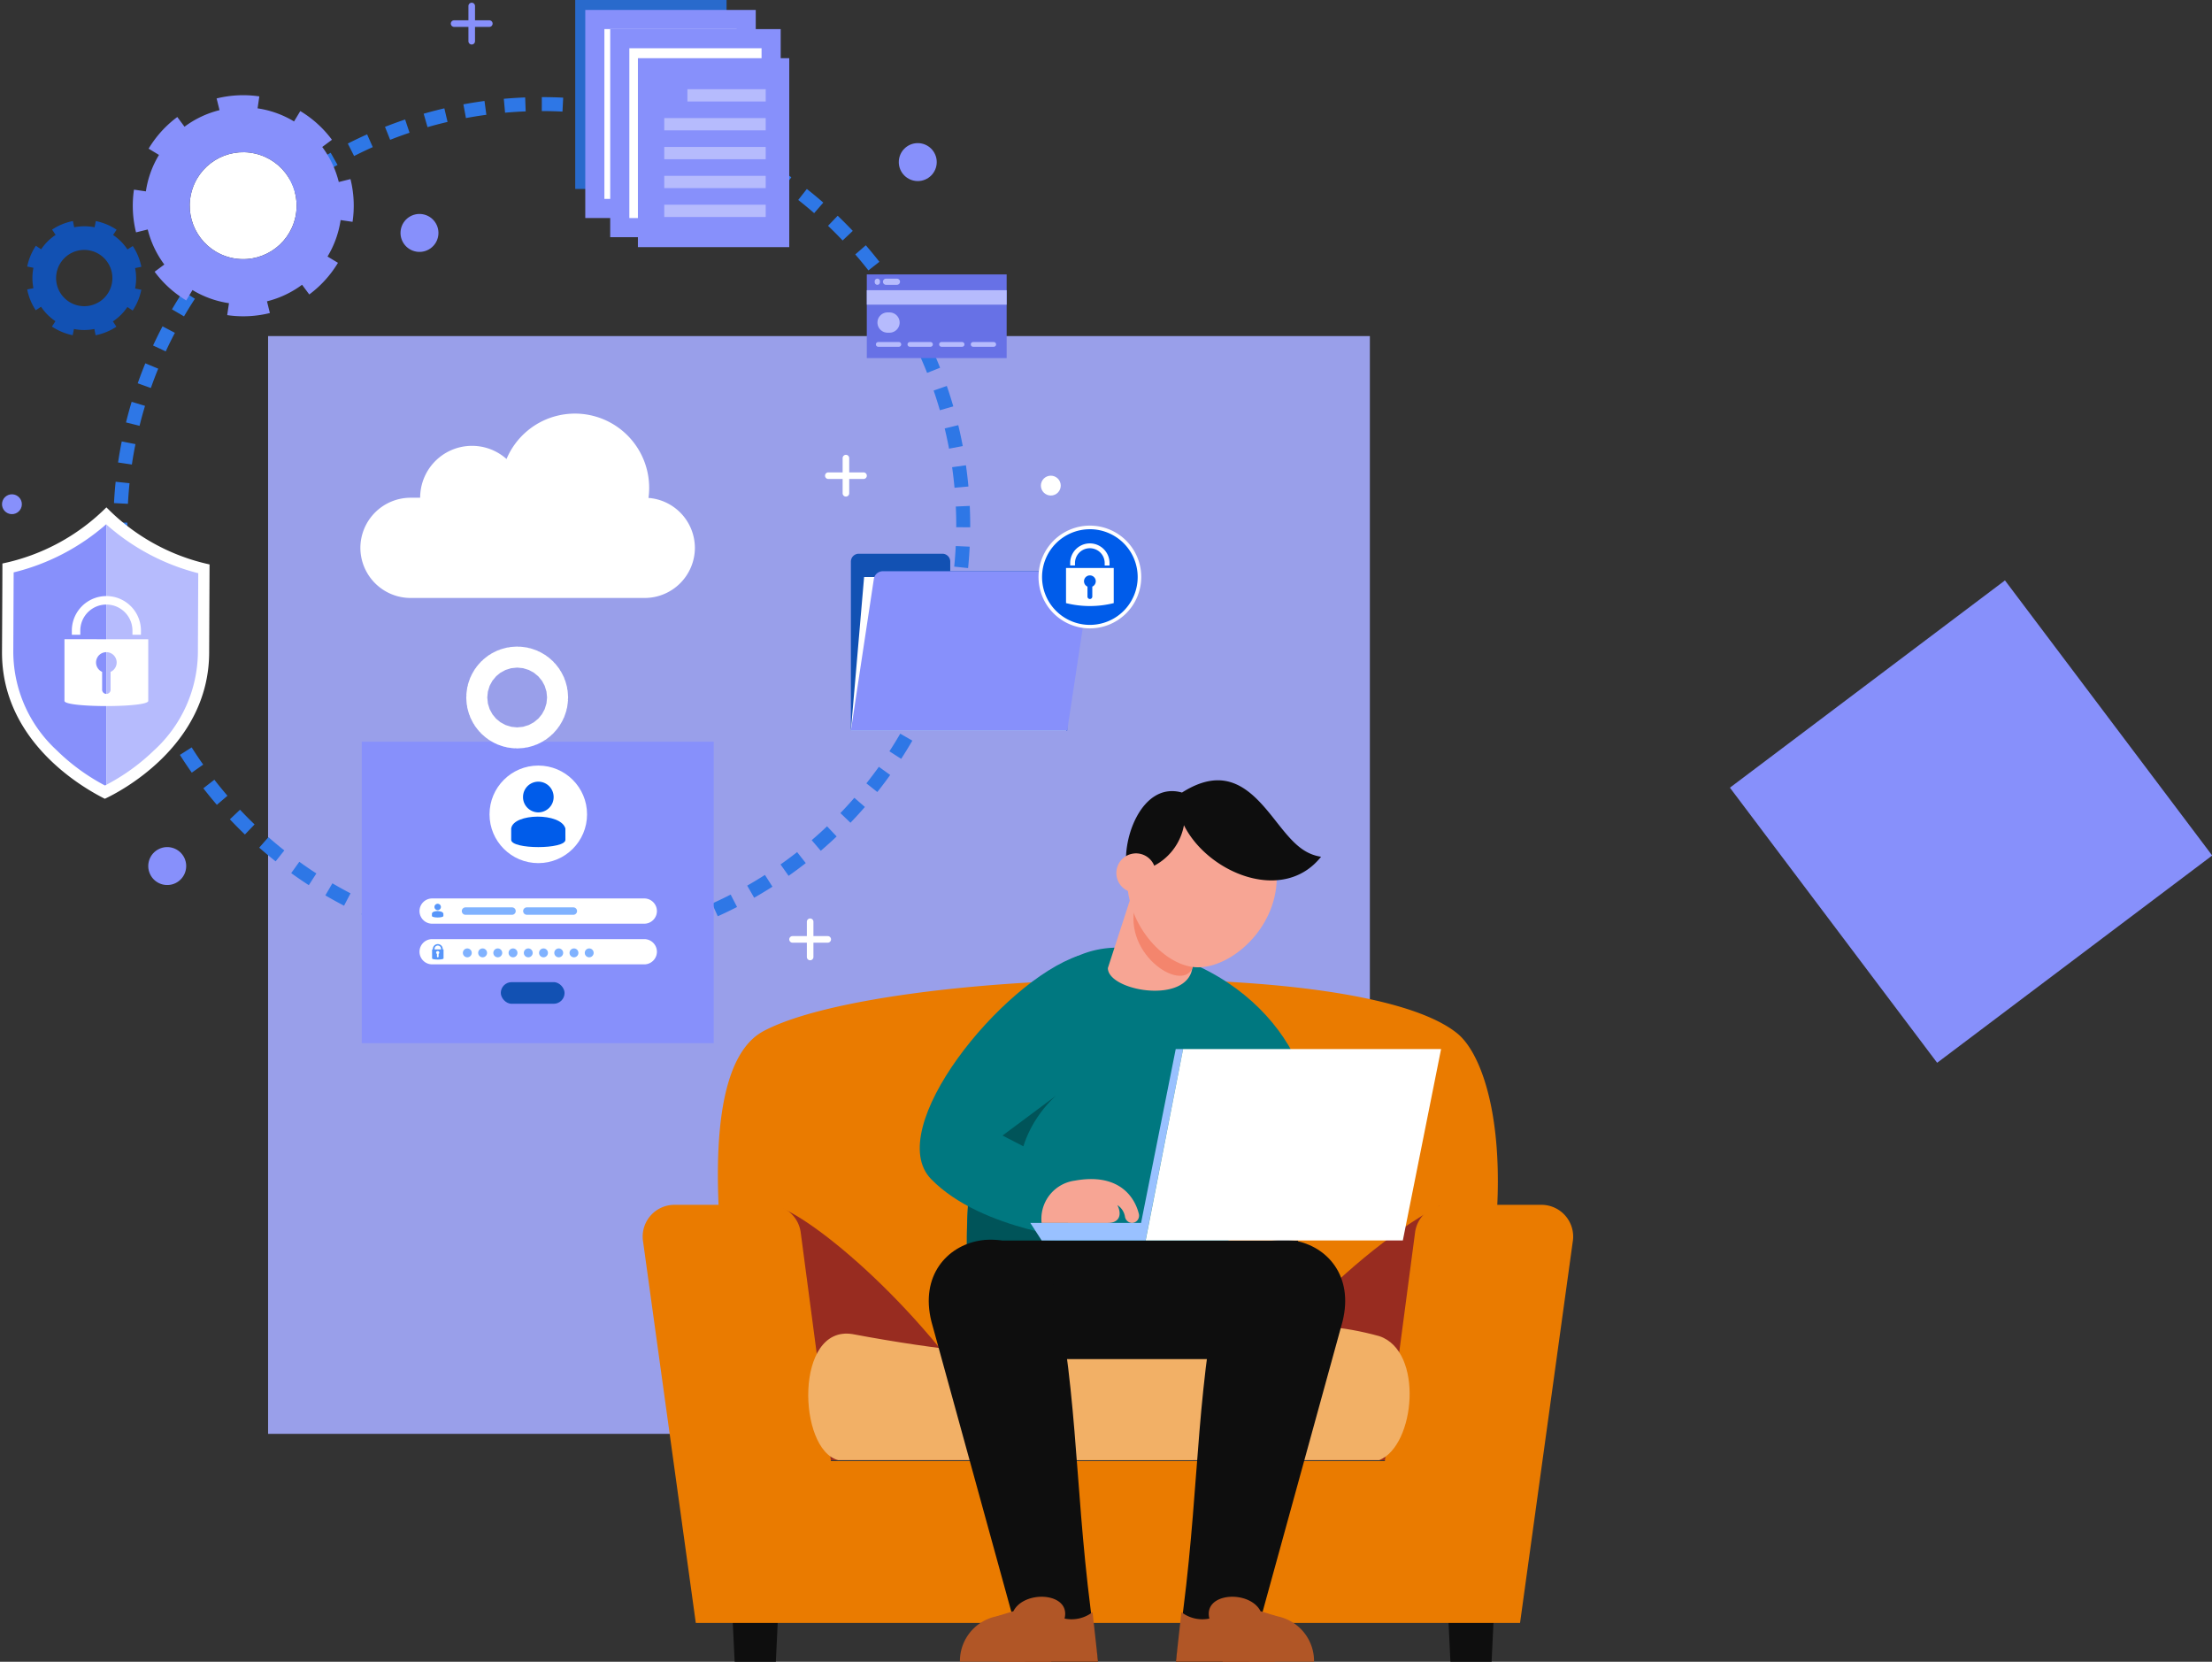 <svg xmlns="http://www.w3.org/2000/svg" width="115.665" height="86.875" viewBox="0 0 115.665 86.875">
  <rect x="0" y="0" width="115.665" height="86.875" fill="#333333" stroke="none"/>
  <g id="Group_41419" data-name="Group 41419" transform="translate(-190.687 -8.78)">
    <rect id="Rectangle_3567" data-name="Rectangle 3567" width="18" height="18" transform="matrix(0.799, -0.602, 0.602, 0.799, 281.144, 49.959)" fill="#8790fb"/>
    <g id="Group_36755" data-name="Group 36755" transform="translate(190.687 8.78)">
      <g id="window" transform="translate(14.018 17.57)">
        <rect id="Rectangle_3588" data-name="Rectangle 3588" width="57.612" height="57.39" fill="#999fea"/>
      </g>
      <g id="system" transform="translate(0)">
        <g id="Group_36739" data-name="Group 36739">
          <g id="Group_36735" data-name="Group 36735" transform="translate(0.105)">
            <path id="Path_26696" data-name="Path 26696" d="M22.036,0A22.036,22.036,0,1,1,0,22.036,22.036,22.036,0,0,1,22.036,0Z" transform="translate(6.19 5.442)" fill="none" stroke="#2e77e6" stroke-width="0.73" stroke-dasharray="1.1 1"/>
            <path id="Path_26623" data-name="Path 26623" d="M709.921,666.863a3.882,3.882,0,0,0-7.423-2.035,2.711,2.711,0,0,0-4.516,2.025h-.506a2.628,2.628,0,0,0-2.62,2.62h0a2.628,2.628,0,0,0,2.62,2.62h12.252a2.628,2.628,0,0,0,2.62-2.62h0A2.627,2.627,0,0,0,709.921,666.863Z" transform="translate(-676.117 -640.832)" fill="#fff"/>
            <g id="Group_36712" data-name="Group 36712" transform="translate(18.812 38.774)">
              <rect id="Rectangle_3594" data-name="Rectangle 3594" width="18.403" height="15.761" fill="#8790fb"/>
              <g id="Group_36711" data-name="Group 36711" transform="translate(3.019 1.249)">
                <g id="Group_36710" data-name="Group 36710">
                  <path id="Path_26624" data-name="Path 26624" d="M780.929,1273.206H769.835a.662.662,0,0,1-.66-.66h0a.662.662,0,0,1,.66-.66h11.094a.662.662,0,0,1,.66.66h0A.662.662,0,0,1,780.929,1273.206Z" transform="translate(-769.175 -1264.939)" fill="#fff"/>
                  <path id="Path_26625" data-name="Path 26625" d="M780.929,1324.32H769.835a.662.662,0,0,1-.66-.66h0a.662.662,0,0,1,.66-.66h11.094a.662.662,0,0,1,.66.66h0A.662.662,0,0,1,780.929,1324.32Z" transform="translate(-769.175 -1313.927)" fill="#fff"/>
                  <g id="Group_36703" data-name="Group 36703" transform="translate(2.267 9.56)">
                    <path id="Path_26626" data-name="Path 26626" d="M824.141,1334.921a.232.232,0,1,1-.232-.232A.232.232,0,0,1,824.141,1334.921Z" transform="translate(-823.676 -1334.689)" fill="#80b2ff"/>
                    <path id="Path_26627" data-name="Path 26627" d="M843.3,1334.921a.232.232,0,1,1-.232-.232A.232.232,0,0,1,843.3,1334.921Z" transform="translate(-842.035 -1334.689)" fill="#80b2ff"/>
                    <path id="Path_26628" data-name="Path 26628" d="M862.453,1334.921a.232.232,0,1,1-.232-.232A.232.232,0,0,1,862.453,1334.921Z" transform="translate(-860.395 -1334.689)" fill="#80b2ff"/>
                    <path id="Path_26629" data-name="Path 26629" d="M881.61,1334.921a.232.232,0,1,1-.232-.232A.232.232,0,0,1,881.61,1334.921Z" transform="translate(-878.755 -1334.689)" fill="#80b2ff"/>
                    <path id="Path_26630" data-name="Path 26630" d="M900.766,1334.921a.232.232,0,1,1-.232-.232A.232.232,0,0,1,900.766,1334.921Z" transform="translate(-897.114 -1334.689)" fill="#80b2ff"/>
                    <path id="Path_26631" data-name="Path 26631" d="M919.922,1334.921a.232.232,0,1,1-.232-.232A.232.232,0,0,1,919.922,1334.921Z" transform="translate(-915.473 -1334.689)" fill="#80b2ff"/>
                    <path id="Path_26632" data-name="Path 26632" d="M939.078,1334.921a.232.232,0,1,1-.232-.232A.232.232,0,0,1,939.078,1334.921Z" transform="translate(-933.833 -1334.689)" fill="#80b2ff"/>
                    <path id="Path_26633" data-name="Path 26633" d="M958.235,1334.921a.232.232,0,1,1-.232-.232A.232.232,0,0,1,958.235,1334.921Z" transform="translate(-952.193 -1334.689)" fill="#80b2ff"/>
                    <path id="Path_26634" data-name="Path 26634" d="M977.391,1334.921a.232.232,0,1,1-.232-.232A.232.232,0,0,1,977.391,1334.921Z" transform="translate(-970.552 -1334.689)" fill="#80b2ff"/>
                  </g>
                  <g id="Group_36706" data-name="Group 36706" transform="translate(3.661)">
                    <circle id="Ellipse_255" data-name="Ellipse 255" cx="2.55" cy="2.55" r="2.55" fill="#fff"/>
                    <g id="Group_36705" data-name="Group 36705" transform="translate(1.133 0.839)">
                      <g id="Group_36704" data-name="Group 36704" transform="translate(0.617)">
                        <path id="Path_26635" data-name="Path 26635" d="M900.051,1126.622a.806.806,0,0,0,.626-.306.786.786,0,0,0,.172-.5.8.8,0,1,0-1.6,0,.784.784,0,0,0,.172.5A.808.808,0,0,0,900.051,1126.622Z" transform="translate(-899.247 -1125.013)" fill="#005cea"/>
                      </g>
                      <path id="Path_26636" data-name="Path 26636" d="M887.249,1170.256c0,.508-2.835.508-2.835,0v-.592c.112-.809,2.6-.843,2.834,0Z" transform="translate(-884.414 -1167.214)" fill="#005cea"/>
                    </g>
                  </g>
                  <path id="Path_26637" data-name="Path 26637" d="M785.4,1329.143v-.035a.26.26,0,0,0-.519,0v.035h-.039v.468c0,.081.6.081.6,0v-.468Zm-.427-.035a.168.168,0,1,1,.336,0v.035h-.336Zm.211.271v.135a.043.043,0,0,1-.045.042.04.04,0,0,1-.042-.042v-.135a.078.078,0,0,1-.042-.069.083.083,0,1,1,.166,0A.083.083,0,0,1,785.18,1329.379Z" transform="translate(-784.185 -1319.531)" fill="#5896fa"/>
                  <g id="Group_36709" data-name="Group 36709" transform="translate(0.648 7.22)">
                    <g id="Group_36708" data-name="Group 36708">
                      <g id="Group_36707" data-name="Group 36707" transform="translate(0.133)">
                        <path id="Path_26638" data-name="Path 26638" d="M788.133,1278.781a.17.17,0,0,0,.132-.065.165.165,0,0,0,.036-.1.169.169,0,1,0-.338,0,.165.165,0,0,0,.036.1A.171.171,0,0,0,788.133,1278.781Z" transform="translate(-787.963 -1278.442)" fill="#5896fa"/>
                      </g>
                      <path id="Path_26639" data-name="Path 26639" d="M785.36,1287.989c0,.107-.6.107-.6,0l0-.125c.024-.171.549-.178.6,0Z" transform="translate(-784.759 -1287.347)" fill="#5896fa"/>
                    </g>
                    <path id="Path_26640" data-name="Path 26640" d="M824.989,1283.486h-2.431a.194.194,0,0,1-.194-.194h0a.194.194,0,0,1,.194-.194h2.431a.194.194,0,0,1,.194.194h0A.194.194,0,0,1,824.989,1283.486Z" transform="translate(-820.8 -1282.905)" fill="#80b2ff"/>
                    <path id="Path_26641" data-name="Path 26641" d="M902.083,1283.486h-2.431a.194.194,0,0,1-.194-.194h0a.194.194,0,0,1,.194-.194h2.431a.194.194,0,0,1,.194.194h0A.194.194,0,0,1,902.083,1283.486Z" transform="translate(-894.687 -1282.905)" fill="#80b2ff"/>
                  </g>
                </g>
                <rect id="Rectangle_3595" data-name="Rectangle 3595" width="3.334" height="1.131" rx="0.566" transform="translate(4.251 11.322)" fill="#1251b3"/>
              </g>
            </g>
            <g id="Group_36720" data-name="Group 36720" transform="translate(0 26.523)">
              <g id="Group_36718" data-name="Group 36718">
                <g id="Group_36714" data-name="Group 36714">
                  <g id="Group_36713" data-name="Group 36713">
                    <path id="Path_26642" data-name="Path 26642" d="M244.649,850.055h0c0-.018,0-.026,0-.028S244.649,850.055,244.649,850.055Z" transform="translate(-244.635 -847.125)" fill="#d9ffff"/>
                    <path id="Path_26643" data-name="Path 26643" d="M244.649,850.055h0c0-.018,0-.026,0-.028S244.649,850.055,244.649,850.055Z" transform="translate(-244.635 -847.125)" fill="#d9ffff"/>
                    <path id="Path_26644" data-name="Path 26644" d="M505.384,851.221s0-.025,0-.028,0,.01,0,.028Z" transform="translate(-494.525 -848.243)" fill="#d9ffff"/>
                    <path id="Path_26645" data-name="Path 26645" d="M505.384,851.221s0-.025,0-.028,0,.01,0,.028Z" transform="translate(-494.525 -848.243)" fill="#d9ffff"/>
                    <path id="Path_26646" data-name="Path 26646" d="M249.763,780.259a10.813,10.813,0,0,1-5.438,2.936c0,.144,0,.943-.021,4.623-.022,4.909,4.65,7.308,5.376,7.677.7-.323,5.434-2.719,5.456-7.628.016-3.68.02-4.479.021-4.623A10.754,10.754,0,0,1,249.763,780.259Z" transform="translate(-244.304 -780.259)" fill="#fff"/>
                  </g>
                </g>
                <g id="Group_36717" data-name="Group 36717" transform="translate(0.59 0.887)">
                  <g id="Group_36715" data-name="Group 36715">
                    <path id="Path_26647" data-name="Path 26647" d="M263.344,801.592a11.476,11.476,0,0,1-4.837,2.514l-.019,4.16a7.02,7.02,0,0,0,2.247,5.118,10.752,10.752,0,0,0,2.547,1.863l.072-.037V801.6Z" transform="translate(-258.488 -801.592)" fill="#8790fb"/>
                  </g>
                  <g id="Group_36716" data-name="Group 36716" transform="translate(4.867 0.01)">
                    <path id="Path_26648" data-name="Path 26648" d="M375.5,801.825v13.607a10.757,10.757,0,0,0,2.492-1.8,7.02,7.02,0,0,0,2.293-5.1l.019-4.16A11.48,11.48,0,0,1,375.5,801.825Z" transform="translate(-375.499 -801.825)" fill="#b6bbfd"/>
                  </g>
                </g>
              </g>
              <g id="Group_36719" data-name="Group 36719" transform="translate(3.266 4.639)">
                <path id="Path_26649" data-name="Path 26649" d="M322.831,945.973V949.2c0,.359,4.381.359,4.381,0v-3.222Zm2.412,1.711v.913a.222.222,0,1,1-.443,0v-.915a.539.539,0,1,1,.443,0Z" transform="translate(-322.831 -943.719)" fill="#fff"/>
                <path id="Path_26650" data-name="Path 26650" d="M335.672,893.812h-.443v-.217a1.363,1.363,0,1,0-2.727,0v.217h-.443v-.217a1.807,1.807,0,1,1,3.614,0Z" transform="translate(-331.674 -891.788)" fill="#fff"/>
              </g>
            </g>
            <g id="Group_36725" data-name="Group 36725" transform="translate(29.973)">
              <g id="Group_36721" data-name="Group 36721" transform="translate(0)">
                <rect id="Rectangle_3596" data-name="Rectangle 3596" width="7.914" height="9.878" fill="#296acc"/>
              </g>
              <g id="Group_36722" data-name="Group 36722" transform="translate(1.026 1.02)">
                <rect id="Rectangle_3597" data-name="Rectangle 3597" width="7.914" height="9.878" fill="#fff" stroke="#8790fb" stroke-miterlimit="10" stroke-width="1"/>
              </g>
              <g id="Group_36723" data-name="Group 36723" transform="translate(2.33 2.022)">
                <rect id="Rectangle_3598" data-name="Rectangle 3598" width="7.914" height="9.878" fill="#fff" stroke="#8790fb" stroke-miterlimit="10" stroke-width="1"/>
              </g>
              <g id="Group_36724" data-name="Group 36724" transform="translate(3.278 3.042)">
                <rect id="Rectangle_3599" data-name="Rectangle 3599" width="7.914" height="9.878" fill="#8790fb"/>
                <rect id="Rectangle_3600" data-name="Rectangle 3600" width="4.094" height="0.642" transform="translate(2.589 1.622)" fill="#b6bbfd"/>
                <rect id="Rectangle_3601" data-name="Rectangle 3601" width="5.304" height="0.642" transform="translate(1.378 3.131)" fill="#b6bbfd"/>
                <rect id="Rectangle_3602" data-name="Rectangle 3602" width="5.304" height="0.642" transform="translate(1.378 4.641)" fill="#b6bbfd"/>
                <rect id="Rectangle_3603" data-name="Rectangle 3603" width="5.304" height="0.642" transform="translate(1.378 6.15)" fill="#b6bbfd"/>
                <rect id="Rectangle_3604" data-name="Rectangle 3604" width="5.304" height="0.642" transform="translate(1.378 7.66)" fill="#b6bbfd"/>
              </g>
            </g>
            <g id="Group_36728" data-name="Group 36728" transform="translate(1.314 4.972)">
              <circle id="Ellipse_256" data-name="Ellipse 256" cx="2.795" cy="2.795" r="2.795" transform="translate(7.948 7.881) rotate(-77.096)" fill="#fff"/>
              <g id="Group_36726" data-name="Group 36726" transform="translate(5.518)">
                <path id="Path_26651" data-name="Path 26651" d="M418.759,270.545a5.128,5.128,0,0,0,.685-1.906l.208.031.411.06h.005a5.741,5.741,0,0,0-.108-2.233l-.612.152a5.129,5.129,0,0,0-.865-1.831l.507-.377a5.717,5.717,0,0,0-1.655-1.5l-.327.542a5.119,5.119,0,0,0-1.906-.685l.091-.625a5.779,5.779,0,0,0-2.233.108l.152.612a5.131,5.131,0,0,0-1.831.865l-.377-.507a5.719,5.719,0,0,0-1.5,1.655l.542.327a5.119,5.119,0,0,0-.685,1.906l-.442-.065-.181-.025h0a5.778,5.778,0,0,0,.108,2.233l.612-.151a5.14,5.14,0,0,0,.867,1.832l-.507.377a5.706,5.706,0,0,0,1.653,1.5l.327-.542a5.133,5.133,0,0,0,1.908.686l-.072.485-.02.139a5.768,5.768,0,0,0,2.231-.109l-.151-.612a5.184,5.184,0,0,0,1.834-.866l.377.507a5.749,5.749,0,0,0,1.5-1.654Zm-5.852-.264a2.794,2.794,0,1,1,3.836-.952A2.794,2.794,0,0,1,412.907,270.28Z" transform="translate(-408.57 -262.106)" fill="#8790fb"/>
              </g>
              <g id="Group_36727" data-name="Group 36727" transform="translate(0 6.578)">
                <path id="Path_26652" data-name="Path 26652" d="M281.145,421.761a2.7,2.7,0,0,0-.752-.756l.062-.092.122-.182v0a3.023,3.023,0,0,0-1.086-.453l-.066.325a2.7,2.7,0,0,0-1.066,0l-.065-.326a3.009,3.009,0,0,0-1.09.447l.184.278a2.7,2.7,0,0,0-.756.752l-.276-.185a3.042,3.042,0,0,0-.453,1.086l.325.066a2.7,2.7,0,0,0,0,1.066l-.326.065a3.011,3.011,0,0,0,.447,1.089l.278-.184a2.7,2.7,0,0,0,.752.756l-.131.2-.053.08h0a3.043,3.043,0,0,0,1.086.453l.066-.325a2.706,2.706,0,0,0,1.067,0l.065.326a3,3,0,0,0,1.088-.446l-.184-.278a2.7,2.7,0,0,0,.758-.752l.215.144.062.041a3.036,3.036,0,0,0,.452-1.086l-.325-.066a2.729,2.729,0,0,0,0-1.068l.326-.065a3.026,3.026,0,0,0-.448-1.088Zm-1.448,2.723a1.471,1.471,0,1,1,.414-2.039A1.471,1.471,0,0,1,279.7,424.484Z" transform="translate(-275.899 -420.271)" fill="#1251b3"/>
              </g>
            </g>
            <g id="Group_36729" data-name="Group 36729" transform="translate(45.22 14.346)">
              <rect id="Rectangle_3605" data-name="Rectangle 3605" width="7.313" height="4.374" transform="translate(0)" fill="#6771e6"/>
              <rect id="Rectangle_3606" data-name="Rectangle 3606" width="7.313" height="0.755" transform="translate(0 0.826)" fill="#b6bbfd"/>
              <path id="Path_26653" data-name="Path 26653" d="M1344.191,572.477h-1.075a.124.124,0,0,0-.124.124h0a.124.124,0,0,0,.124.124h1.075a.124.124,0,0,0,.124-.124h0A.124.124,0,0,0,1344.191,572.477Z" transform="translate(-1342.516 -568.942)" fill="#b6bbfd"/>
              <path id="Path_26654" data-name="Path 26654" d="M1383.948,572.477h-1.075a.124.124,0,0,0-.124.124h0a.124.124,0,0,0,.124.124h1.075a.124.124,0,0,0,.124-.124h0A.124.124,0,0,0,1383.948,572.477Z" transform="translate(-1380.619 -568.942)" fill="#b6bbfd"/>
              <path id="Path_26655" data-name="Path 26655" d="M1423.706,572.477h-1.075a.124.124,0,0,0-.124.124h0a.124.124,0,0,0,.124.124h1.075a.124.124,0,0,0,.124-.124h0A.124.124,0,0,0,1423.706,572.477Z" transform="translate(-1418.724 -568.942)" fill="#b6bbfd"/>
              <path id="Path_26656" data-name="Path 26656" d="M1463.463,572.477h-1.075a.124.124,0,0,0-.124.124h0a.124.124,0,0,0,.124.124h1.075a.124.124,0,0,0,.124-.124h0A.124.124,0,0,0,1463.463,572.477Z" transform="translate(-1456.827 -568.942)" fill="#b6bbfd"/>
              <path id="Path_26657" data-name="Path 26657" d="M1341.629,492.833h0a.137.137,0,0,0-.137.137v.048a.137.137,0,0,0,.137.137h0a.137.137,0,0,0,.137-.137v-.048A.137.137,0,0,0,1341.629,492.833Z" transform="translate(-1341.078 -492.611)" fill="#b6bbfd"/>
              <path id="Path_26658" data-name="Path 26658" d="M1351.852,492.994h0a.161.161,0,0,0,.161.161h.569a.161.161,0,0,0,.161-.161h0a.161.161,0,0,0-.161-.161h-.569A.161.161,0,0,0,1351.852,492.994Z" transform="translate(-1351.007 -492.611)" fill="#b6bbfd"/>
              <path id="Path_26697" data-name="Path 26697" d="M.53,0h.1a.53.53,0,0,1,0,1.06H.53A.53.53,0,0,1,.53,0Z" transform="translate(0.557 1.987)" fill="#b6bbfd"/>
            </g>
            <g id="Group_36734" data-name="Group 36734" transform="translate(44.389 26.499)">
              <g id="Group_36730" data-name="Group 36730" transform="translate(0 2.451)">
                <path id="Path_26659" data-name="Path 26659" d="M1316.749,839.532v-.5a.411.411,0,0,0-.411-.411h-4.373a.411.411,0,0,0-.411.411v8.831h11.311v-8.332Z" transform="translate(-1311.555 -838.622)" fill="#1251b3"/>
                <path id="Path_26660" data-name="Path 26660" d="M1323.337,867.808h-11.092l-.69,8.028h11.256Z" transform="translate(-1311.555 -866.594)" fill="#fff"/>
                <path id="Path_26661" data-name="Path 26661" d="M1322.866,868.843h-11.311l1.2-7.928a.474.474,0,0,1,.469-.4h10.352a.474.474,0,0,1,.469.545Z" transform="translate(-1311.555 -859.601)" fill="#8790fb"/>
              </g>
              <g id="Group_36733" data-name="Group 36733" transform="translate(8.83 0)">
                <g id="Group_36731" data-name="Group 36731" transform="translate(0)">
                  <circle id="Ellipse_257" data-name="Ellipse 257" cx="2.592" cy="2.592" r="2.592" transform="translate(0 3.665) rotate(-45)" fill="#005cea"/>
                  <path id="Path_26662" data-name="Path 26662" d="M1550.067,808.59a2.686,2.686,0,1,1,2.687-2.687A2.69,2.69,0,0,1,1550.067,808.59Zm0-5.183a2.5,2.5,0,1,0,2.5,2.5A2.5,2.5,0,0,0,1550.067,803.406Z" transform="translate(-1546.402 -802.238)" fill="#fff"/>
                </g>
                <g id="Group_36732" data-name="Group 36732" transform="translate(2.418 1.913)">
                  <path id="Path_26663" data-name="Path 26663" d="M1581.988,856.532v1.835a5.153,5.153,0,0,0,2.495,0v-1.835Zm1.374.974v.52a.126.126,0,1,1-.252,0v-.521a.307.307,0,1,1,.252,0Z" transform="translate(-1581.988 -855.249)" fill="#fff"/>
                  <path id="Path_26664" data-name="Path 26664" d="M1589.3,826.828h-.253V826.7a.776.776,0,1,0-1.553,0v.124h-.252V826.7a1.029,1.029,0,1,1,2.058,0Z" transform="translate(-1587.025 -825.675)" fill="#fff"/>
                </g>
              </g>
            </g>
          </g>
          <circle id="Ellipse_258" data-name="Ellipse 258" cx="0.992" cy="0.992" r="0.992" transform="translate(46.998 7.482)" fill="#8790fb"/>
          <circle id="Ellipse_259" data-name="Ellipse 259" cx="0.992" cy="0.992" r="0.992" transform="translate(20.789 12.987) rotate(-80.25)" fill="#8790fb"/>
          <circle id="Ellipse_260" data-name="Ellipse 260" cx="0.519" cy="0.519" r="0.519" transform="translate(54.428 24.868)" fill="#fff"/>
          <circle id="Ellipse_261" data-name="Ellipse 261" cx="0.519" cy="0.519" r="0.519" transform="translate(0 26.747) rotate(-76.789)" fill="#8790fb"/>
          <circle id="Ellipse_262" data-name="Ellipse 262" cx="0.992" cy="0.992" r="0.992" transform="translate(7.42 44.814) rotate(-25.745)" fill="#8790fb"/>
          <g id="Group_36736" data-name="Group 36736" transform="translate(23.574 0.143)">
            <path id="Path_26665" data-name="Path 26665" d="M830.876,148.187h0a.172.172,0,0,1-.172-.172v-1.841a.172.172,0,0,1,.172-.172h0a.172.172,0,0,1,.172.172v1.841A.172.172,0,0,1,830.876,148.187Z" transform="translate(-829.784 -146.003)" fill="#8790fb"/>
            <path id="Path_26666" data-name="Path 26666" d="M808.578,168.3h0a.172.172,0,0,1,.172-.172h1.841a.172.172,0,0,1,.172.172h0a.172.172,0,0,1-.172.172H808.75A.172.172,0,0,1,808.578,168.3Z" transform="translate(-808.578 -167.209)" fill="#8790fb"/>
          </g>
          <g id="Group_36737" data-name="Group 36737" transform="translate(43.141 23.776)">
            <path id="Path_26667" data-name="Path 26667" d="M1301.324,716.41h0a.172.172,0,0,1-.172-.172V714.4a.172.172,0,0,1,.172-.172h0a.172.172,0,0,1,.172.172v1.841A.172.172,0,0,1,1301.324,716.41Z" transform="translate(-1300.232 -714.226)" fill="#fff"/>
            <path id="Path_26668" data-name="Path 26668" d="M1279.025,736.525h0a.172.172,0,0,1,.172-.172h1.841a.172.172,0,0,1,.172.172h0a.172.172,0,0,1-.172.172H1279.2A.172.172,0,0,1,1279.025,736.525Z" transform="translate(-1279.025 -735.433)" fill="#fff"/>
          </g>
          <g id="Group_36738" data-name="Group 36738" transform="translate(41.27 48.018)">
            <path id="Path_26669" data-name="Path 26669" d="M1256.331,1299.269h0a.172.172,0,0,1-.172-.172v-1.841a.172.172,0,0,1,.172-.172h0a.172.172,0,0,1,.172.172v1.841A.172.172,0,0,1,1256.331,1299.269Z" transform="translate(-1255.239 -1297.085)" fill="#fff"/>
            <path id="Path_26670" data-name="Path 26670" d="M1234.033,1319.383h0a.172.172,0,0,1,.172-.172h1.84a.172.172,0,0,1,.172.172h0a.172.172,0,0,1-.172.172h-1.84A.172.172,0,0,1,1234.033,1319.383Z" transform="translate(-1234.033 -1318.291)" fill="#fff"/>
          </g>
          <circle id="Ellipse_263" data-name="Ellipse 263" cx="0.55" cy="0.55" r="0.55" transform="translate(26.493 35.914)" fill="none" stroke="#fff" stroke-miterlimit="10" stroke-width="4.226"/>
        </g>
      </g>
      <g id="male" transform="translate(33.601 40.796)">
        <g id="Group_36754" data-name="Group 36754">
          <g id="Group_36742" data-name="Group 36742" transform="translate(0 10.405)">
            <path id="Path_26671" data-name="Path 26671" d="M1162.409,2123.426h-2.154l-.223-4.682h2.6Z" transform="translate(-1155.441 -2087.752)" fill="#0e0e0e"/>
            <path id="Path_26672" data-name="Path 26672" d="M2062.281,2123.426h-2.154l-.223-4.682h2.6Z" transform="translate(-2017.886 -2087.752)" fill="#0e0e0e"/>
            <path id="Path_26673" data-name="Path 26673" d="M1182.886,1396.474q-.356,1.1-.779,2.267h-35.751s-4.614-18.779,0-22.214a3.05,3.05,0,0,1,.425-.259c6.214-3.193,31.128-3.943,36.185.165.039.031.074.062.109.094C1184.939,1378.239,1186.56,1385.068,1182.886,1396.474Z" transform="translate(-1140.369 -1373.61)" fill="#ea7b00"/>
            <path id="Path_26674" data-name="Path 26674" d="M1207.275,1674.568H1193.8l1.314-13.162C1197.466,1662.425,1203.72,1667.807,1207.275,1674.568Z" transform="translate(-1187.808 -1649.436)" fill="#982c20"/>
            <path id="Path_26675" data-name="Path 26675" d="M1754.73,1669.075q-.356,1.1-.779,2.267h-12.985c2.233-4.141,7.648-10.414,12.906-13.3Z" transform="translate(-1712.213 -1646.21)" fill="#982c20"/>
            <path id="Path_26676" data-name="Path 26676" d="M1096.648,1656.978h-4.957a1.661,1.661,0,0,0-1.647,1.443l-1.581,11.953H1059.5l-1.581-11.953a1.661,1.661,0,0,0-1.646-1.443h-4.957a1.661,1.661,0,0,0-1.635,1.953l2.752,19.905h43.1l2.752-19.905A1.661,1.661,0,0,0,1096.648,1656.978Z" transform="translate(-1049.651 -1645.192)" fill="#ea7b00"/>
            <g id="Group_36741" data-name="Group 36741" transform="translate(8.665 18.125)">
              <g id="Group_36740" data-name="Group 36740">
                <path id="Path_26677" data-name="Path 26677" d="M1287.838,1809.93c2.333.781,1.878,5.719,0,6.479h-28.3c-2.113-.545-2.292-7.078.756-6.586C1278.949,1813.329,1279.853,1807.735,1287.838,1809.93Z" transform="translate(-1257.978 -1809.403)" fill="#f2b066"/>
              </g>
            </g>
          </g>
          <g id="Group_36753" data-name="Group 36753" transform="translate(14.494)">
            <path id="Path_26678" data-name="Path 26678" d="M1457.341,1349.008a26.235,26.235,0,0,0,.2,3.527h13.268l.786-12.955c-.788-4.732-2.946-5.879-6.36-5.879-3.056,0-5.092,2.493-6.329,5.83A28.982,28.982,0,0,0,1457.341,1349.008Z" transform="translate(-1454.878 -1324.956)" fill="#007880"/>
            <path id="Path_26679" data-name="Path 26679" d="M1457.359,1483.61l4.8-.289c-2.666-.873-2.878-4.964-.168-7.509l-3.072-1.929A30.486,30.486,0,0,0,1457.359,1483.61Z" transform="translate(-1454.896 -1459.307)" fill="#005459"/>
            <path id="Path_26680" data-name="Path 26680" d="M1435.388,1707.946h18.229v-6.2H1437.2Z" transform="translate(-1433.839 -1677.689)" fill="#0e0e0e"/>
            <g id="Group_36745" data-name="Group 36745" transform="translate(13.393 24.014)">
              <g id="Group_36743" data-name="Group 36743">
                <path id="Path_26681" data-name="Path 26681" d="M1728.858,1705.073l-4.9,17.791h-3.818c1.209-7.571.938-12.493,2.075-18.779C1723.216,1698.924,1730.045,1700.29,1728.858,1705.073Z" transform="translate(-1720.144 -1700.799)" fill="#0e0e0e"/>
              </g>
              <g id="Group_36744" data-name="Group 36744" transform="translate(0 18.666)">
                <path id="Path_26682" data-name="Path 26682" d="M1778.951,2175.481c0-.011,0-.023,0-.035a2.388,2.388,0,1,1,4.776,0c0,.012,0,.023,0,.035Z" transform="translate(-1776.504 -2172.082)" fill="#b15626"/>
                <path id="Path_26683" data-name="Path 26683" d="M1725.438,2150.609l-.868-.265c-.573-1.127-3.017-.988-2.676.384a1.794,1.794,0,0,1-1.463-.335l-.287,2.595h5.177Z" transform="translate(-1720.144 -2149.588)" fill="#b15626"/>
              </g>
            </g>
            <g id="Group_36748" data-name="Group 36748" transform="translate(0.469 24.014)">
              <g id="Group_36746" data-name="Group 36746">
                <path id="Path_26684" data-name="Path 26684" d="M1409.562,1705.073l4.9,17.791h3.818c-1.209-7.571-.938-12.493-2.075-18.779C1415.2,1698.924,1408.375,1700.29,1409.562,1705.073Z" transform="translate(-1409.424 -1700.799)" fill="#0e0e0e"/>
              </g>
              <g id="Group_36747" data-name="Group 36747" transform="translate(1.63 18.666)">
                <path id="Path_26685" data-name="Path 26685" d="M1453.4,2175.481c0-.011,0-.023,0-.035a2.388,2.388,0,1,0-4.776,0c0,.012,0,.023,0,.035Z" transform="translate(-1448.624 -2172.082)" fill="#b15626"/>
                <path id="Path_26686" data-name="Path 26686" d="M1494.973,2150.609l.868-.265c.573-1.127,3.017-.988,2.676.384a1.793,1.793,0,0,0,1.463-.335l.287,2.595h-5.177Z" transform="translate(-1493.045 -2149.588)" fill="#b15626"/>
              </g>
            </g>
            <path id="Path_26687" data-name="Path 26687" d="M1406.445,1343.708c1.791,1.087,2.046,4.314,1.128,5.6l-5.11,3.807,5.2,2.679-.845,2.767s-5.43-.442-8.088-3.168C1396.18,1352.774,1402.4,1345.085,1406.445,1343.708Z" transform="translate(-1398.136 -1334.546)" fill="#007880"/>
            <path id="Path_26688" data-name="Path 26688" d="M1649.947,1350.574c-1.532-1.923-.474-4.9,1.479-4.808,6.358,2.239,8.321,8.454,6.307,11.244-1.726,2.39-9.317,3.311-9.317,3.311V1357.7l5.274-1.14S1650.97,1352.35,1649.947,1350.574Z" transform="translate(-1638.005 -1336.517)" fill="#007880"/>
            <g id="Group_36750" data-name="Group 36750" transform="translate(5.78 14.047)">
              <path id="Path_26689" data-name="Path 26689" d="M1551.011,1626.917a2.015,2.015,0,0,1,1.733-2.212c2.3-.418,3.138.846,3.355,1.749a.383.383,0,0,1-.355.463.389.389,0,0,1-.371-.313.892.892,0,0,0-.4-.622c.238.467.139.935-.51.935Z" transform="translate(-1550.421 -1617.825)" fill="#f7a594"/>
              <g id="Group_36749" data-name="Group 36749">
                <path id="Path_26690" data-name="Path 26690" d="M1542.889,1470.258l1.813-9.09h.384l-1.962,10.006h-5.433l-.593-.916Z" transform="translate(-1537.098 -1461.168)" fill="#99c1ff"/>
                <path id="Path_26691" data-name="Path 26691" d="M1683.958,1461.168h13.49l-2,10.006H1682Z" transform="translate(-1675.969 -1461.168)" fill="#fff"/>
              </g>
            </g>
            <g id="Group_36752" data-name="Group 36752" transform="translate(9.835)">
              <g id="Group_36751" data-name="Group 36751" transform="translate(0 5.817)">
                <path id="Path_26692" data-name="Path 26692" d="M1634.6,1267.284c0,1.034,3.1,1.72,4.114.633a1.146,1.146,0,0,0,.3-.614l.584-2.62-3.7-1.4-.11.342Z" transform="translate(-1634.6 -1263.288)" fill="#f7a594"/>
                <path id="Path_26693" data-name="Path 26693" d="M1669.774,1277.742l.584-2.62-3.5-.943C1665.948,1276.878,1669.184,1279.034,1669.774,1277.742Z" transform="translate(-1665.361 -1273.726)" fill="#f4856d"/>
              </g>
              <path id="Path_26694" data-name="Path 26694" d="M1658.841,1138.241c-.2,2.575,1.84,4.843,3.547,4.958s4.058-1.792,4.253-4.367-1.393-4.794-3.547-4.958S1659.036,1135.666,1658.841,1138.241Z" transform="translate(-1657.821 -1133.43)" fill="#f7a594"/>
              <path id="Path_26695" data-name="Path 26695" d="M1660.316,1124.07c2.361-1.5,3.661-.089,4.836,1.4.825,1.047,1.409,1.8,2.436,1.956-1.975,2.491-5.925.848-7.17-1.649a3,3,0,0,1-2.957,2.462C1657.085,1126.661,1658.181,1123.464,1660.316,1124.07Z" transform="translate(-1656.44 -1123.432)" fill="#0e0e0e"/>
              <circle id="Ellipse_264" data-name="Ellipse 264" cx="1.028" cy="1.028" r="1.028" transform="translate(0.292 3.995) rotate(-9.217)" fill="#f7a594"/>
            </g>
          </g>
        </g>
      </g>
    </g>
  </g>
</svg>
